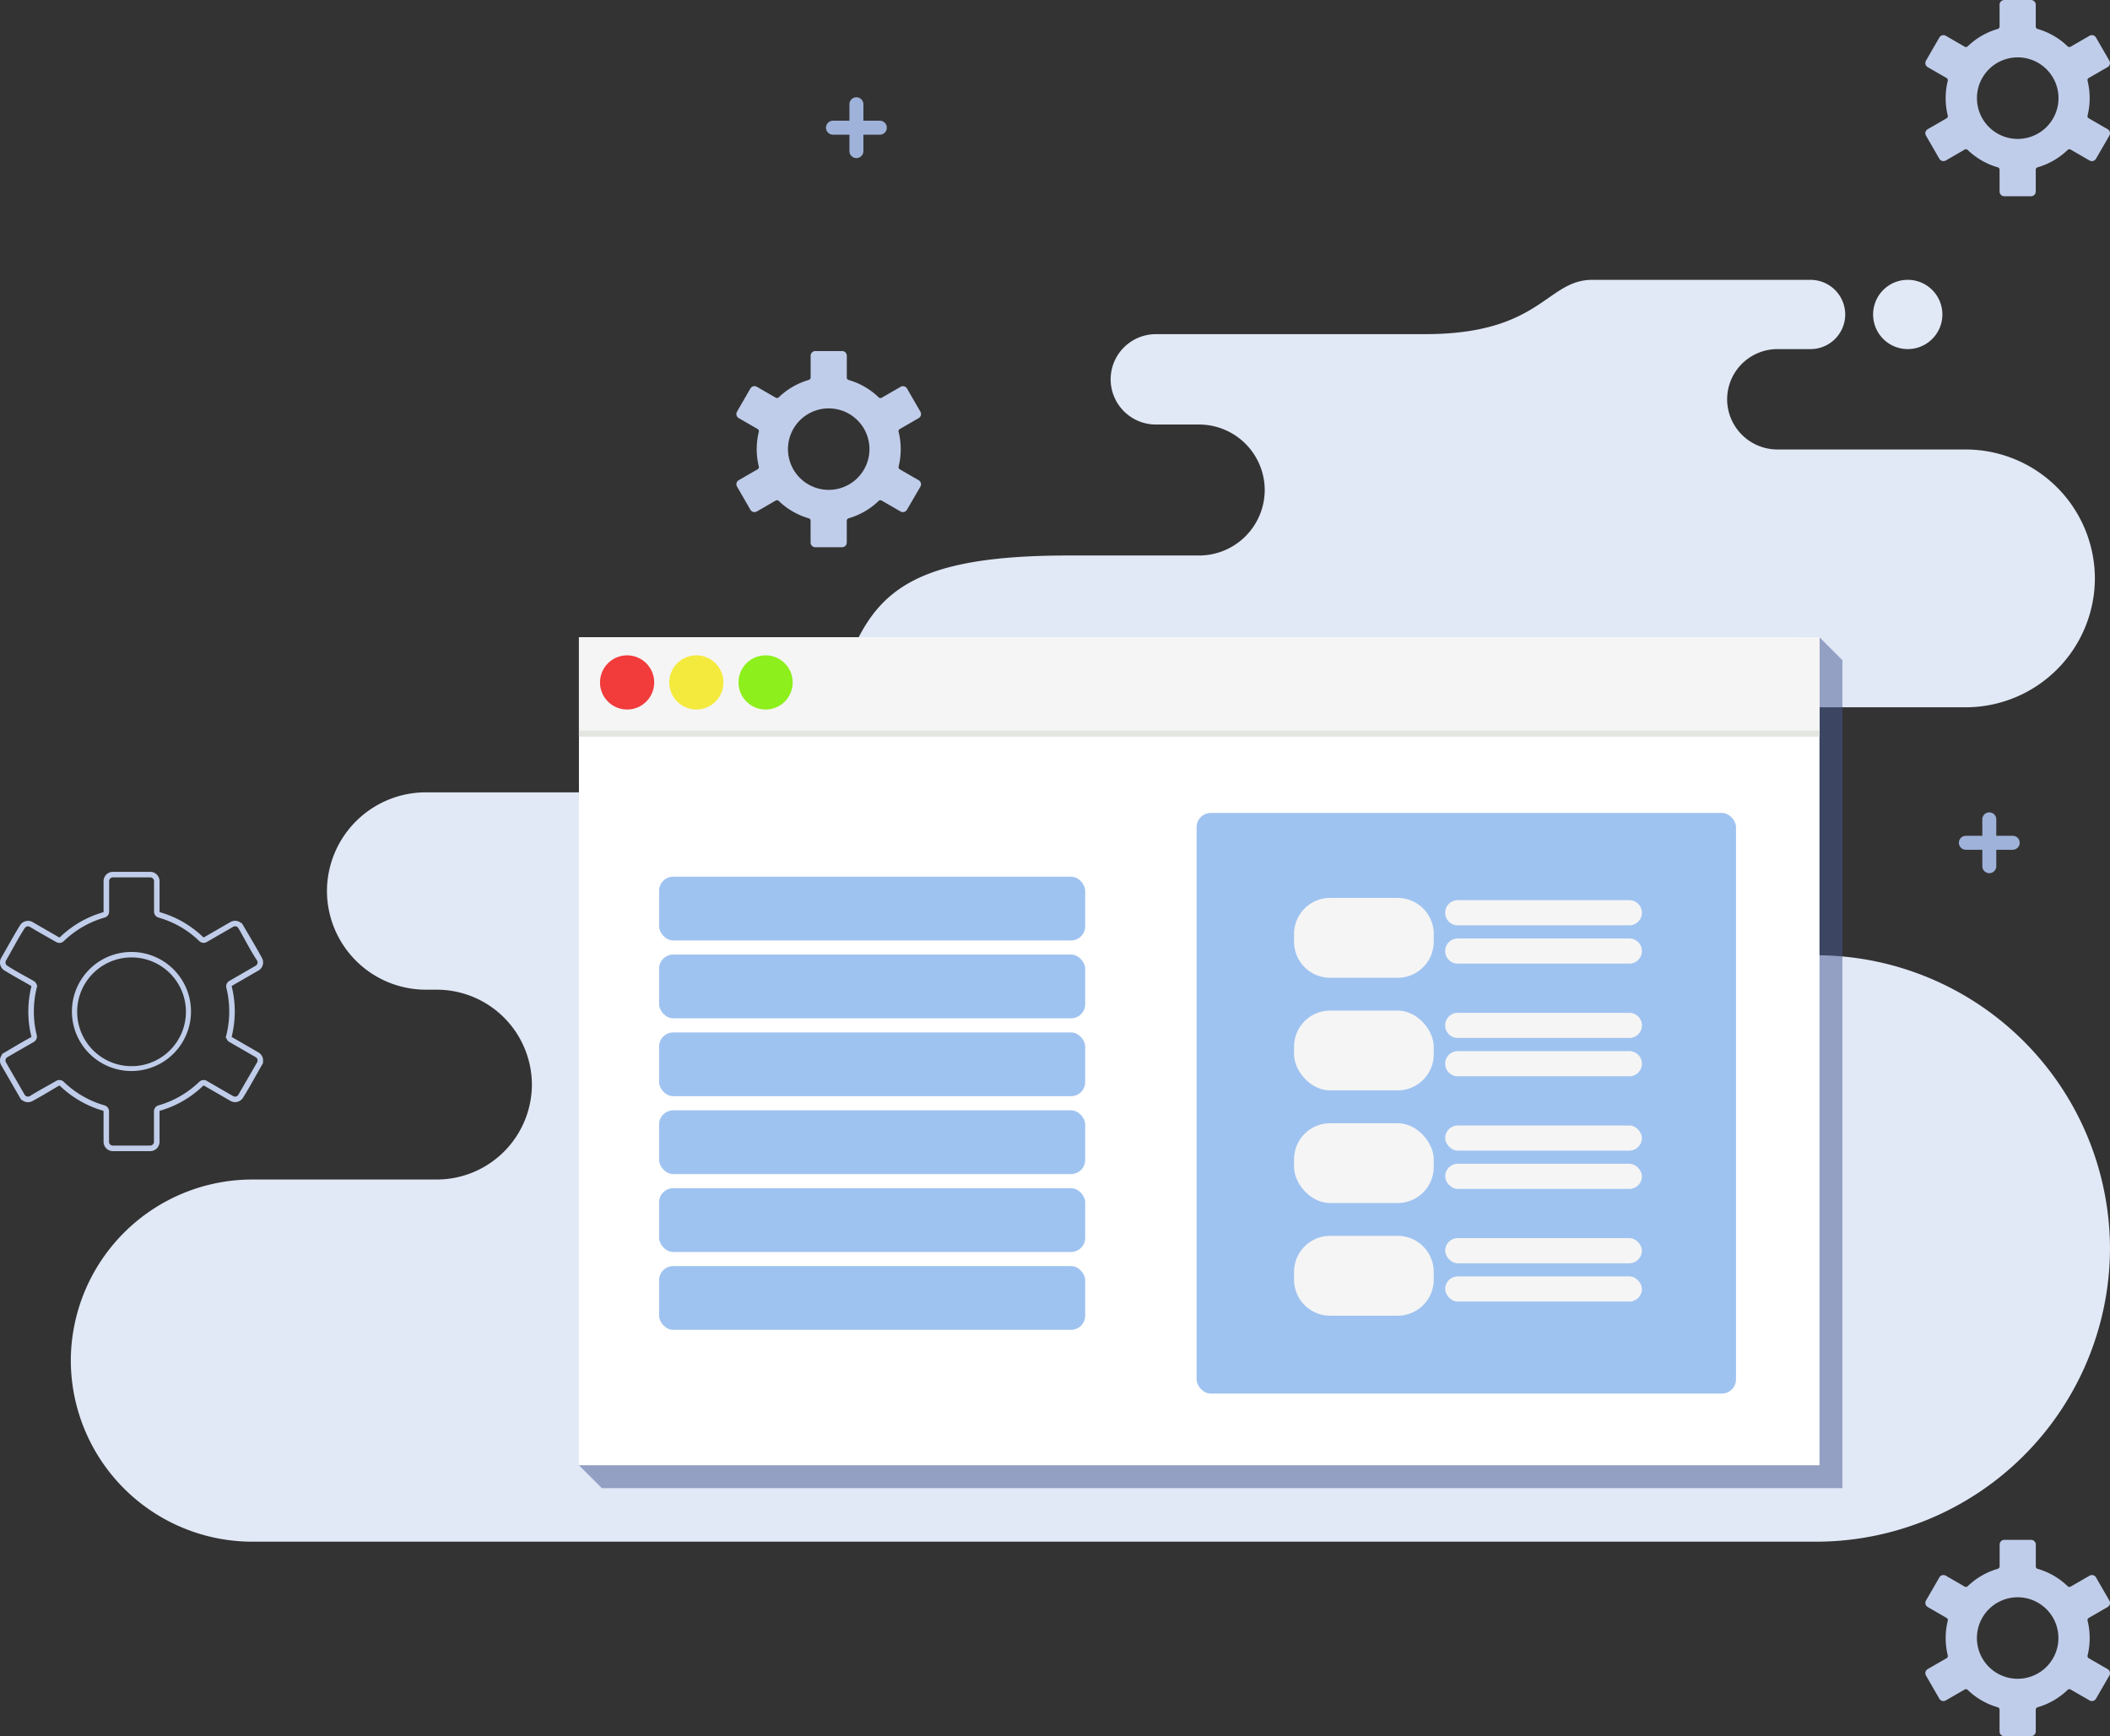 <svg xmlns="http://www.w3.org/2000/svg" width="298" height="245.215" viewBox="0 0 298 245.215"><rect x="0" y="0" width="298" height="245.215" fill="#333333" stroke="none"/><defs><style>.a{fill:#e1e8f6;}.a,.b,.c{fill-rule:evenodd;}.b{fill:#c0cdea;}.c{fill:#9fb2d9;}.d{fill:#475993;opacity:0.5;}.e{fill:#fff;}.f{fill:#f5f5f5;}.g{fill:#e3e5e1;}.h{fill:#f23b3b;}.i{fill:#f4ea3d;}.j{fill:#8def1b;}.k{opacity:0.7;}.l{fill:#76a9e9;}</style></defs><g transform="translate(-373 -756.477)"><path class="a" d="M107.9,168.275H81.763a25.651,25.651,0,0,0-25.577,25.577h0a25.651,25.651,0,0,0,25.577,25.576H302.771a41.537,41.537,0,0,0,41.415-41.415h0A41.537,41.537,0,0,0,302.771,136.6h0a17.563,17.563,0,0,1-17.511-17.512h0a17.562,17.562,0,0,1,17.511-17.511h21.076a18.259,18.259,0,0,0,18.205-18.207h0a18.259,18.259,0,0,0-18.205-18.206H297.2a7.109,7.109,0,0,1-7.087-7.088h0a7.108,7.108,0,0,1,7.087-7.088h4.7a4.906,4.906,0,0,0,4.892-4.892h0a4.907,4.907,0,0,0-4.892-4.892H271.067c-6.492,0-7.215,7.67-23.614,7.67H209.426a6.4,6.4,0,0,0-6.383,6.383h0a6.4,6.4,0,0,0,6.383,6.383h6.13a9.277,9.277,0,0,1,9.25,9.249h0a9.277,9.277,0,0,1-9.25,9.249H197.107c-24.912,0-28.431,6.51-32.794,19.459s-27.023,13.993-27.023,13.993H106.3a13.979,13.979,0,0,0-13.938,13.937h0A13.979,13.979,0,0,0,106.3,141.463h1.6a13.445,13.445,0,0,1,13.406,13.406h0A13.445,13.445,0,0,1,107.9,168.275ZM315.621,50.986a4.892,4.892,0,1,1,4.892-4.892A4.892,4.892,0,0,1,315.621,50.986Z" transform="translate(326.814 754.798)"/><path class="b" d="M108.4,303.026Zm2.991-11.389a5.754,5.754,0,1,1-1.685,4.07,5.736,5.736,0,0,1,1.685-4.07Zm1.242-5.7a10.108,10.108,0,0,0-2.255.96,10.314,10.314,0,0,0-1.979,1.491.353.353,0,0,1-.421.052l-2.674-1.544-.014-.01a.669.669,0,0,0-.891.252l-.011.019-1.88,3.258a.667.667,0,0,0,.242.906l.019.011,2.652,1.532a.353.353,0,0,1,.167.389h0a10.309,10.309,0,0,0-.223,3.694,10,10,0,0,0,.224,1.216.356.356,0,0,1-.187.4l-2.652,1.529h0a.668.668,0,0,0-.307.4.658.658,0,0,0,.065.5l1.892,3.277h0a.662.662,0,0,0,.9.242l.021-.009,2.655-1.534a.352.352,0,0,1,.419.051,10.212,10.212,0,0,0,1.979,1.491,10.1,10.1,0,0,0,2.269.965.355.355,0,0,1,.257.342v3.084a.664.664,0,0,0,.662.661h3.784a.663.663,0,0,0,.662-.661v-3.086a.356.356,0,0,1,.272-.344,10.051,10.051,0,0,0,2.254-.961,10.192,10.192,0,0,0,1.98-1.491.353.353,0,0,1,.438-.04l2.656,1.533a.669.669,0,0,0,.5.065.661.661,0,0,0,.4-.309l.011-.018L128.41,301h0a.663.663,0,0,0,.065-.5.67.67,0,0,0-.306-.4l-2.672-1.542a.352.352,0,0,1-.167-.389h0a10.083,10.083,0,0,0,.223-1.217,10.374,10.374,0,0,0,0-2.48,10.107,10.107,0,0,0-.223-1.215.352.352,0,0,1,.187-.4l2.652-1.532a.665.665,0,0,0,.306-.4.657.657,0,0,0-.065-.5l-.01-.019-1.881-3.259h0a.667.667,0,0,0-.905-.243h0l-2.673,1.544a.353.353,0,0,1-.43-.06,10.2,10.2,0,0,0-1.971-1.484,10.066,10.066,0,0,0-2.269-.964.356.356,0,0,1-.257-.341v-3.084a.661.661,0,0,0-.662-.661h-3.784a.663.663,0,0,0-.662.661v3.084A.354.354,0,0,1,112.631,285.934Z" transform="translate(374.582 524.207)"/><path class="b" d="M55.231,216.461A8.408,8.408,0,1,1,53.4,219.2a8.421,8.421,0,0,1,1.827-2.734Zm3.029-1.108a7.68,7.68,0,1,0,2.922-.578,7.667,7.667,0,0,0-2.922.578Zm-.93-6.193a13.608,13.608,0,0,0-1.551.553,13.761,13.761,0,0,0-1.49.744,13.878,13.878,0,0,0-2.685,2.025.879.879,0,0,1-1.053.127c-1.236-.713-2.536-1.42-3.746-2.163a.519.519,0,0,0-.182-.056.558.558,0,0,0-.207.016.551.551,0,0,0-.189.092.537.537,0,0,0-.136.155c-.9,1.363-1.806,3.125-2.639,4.57a.508.508,0,0,0-.067.194.562.562,0,0,0,.016.213.543.543,0,0,0,.092.189.532.532,0,0,0,.156.137c1.112.735,2.544,1.471,3.723,2.151a.88.88,0,0,1,.427.6l.076.025-.086.348c-.067.273-.127.546-.177.818s-.091.542-.126.831-.06.561-.076.837-.025.553-.025.846.008.577.025.846.042.556.076.838.077.566.126.83.11.545.177.819a.878.878,0,0,1-.455.994l-3.3,1.9v0l-.391.225a.524.524,0,0,0-.156.136.548.548,0,0,0-.092.189.567.567,0,0,0-.016.214.506.506,0,0,0,.067.193l2.441,4.23h0l.2.341a.531.531,0,0,0,.136.155.553.553,0,0,0,.4.108.513.513,0,0,0,.193-.065c1.181-.742,2.514-1.45,3.732-2.153a.882.882,0,0,1,1.049.126l0,0a13.747,13.747,0,0,0,5.764,3.332.88.88,0,0,1,.462.316.889.889,0,0,1,.178.532v4.3a.524.524,0,0,0,.158.376.518.518,0,0,0,.376.158h5.28a.537.537,0,0,0,.2-.04.552.552,0,0,0,.174-.117.563.563,0,0,0,.117-.174.519.519,0,0,0,.04-.2v-4.3a.889.889,0,0,1,.68-.859,13.521,13.521,0,0,0,1.55-.553,13.683,13.683,0,0,0,1.491-.744,13.967,13.967,0,0,0,2.685-2.024.882.882,0,0,1,1.1-.1l3.683,2.126a.529.529,0,0,0,.2.065.573.573,0,0,0,.213-.016.555.555,0,0,0,.189-.093.525.525,0,0,0,.137-.155c.874-1.526,1.763-3.046,2.639-4.571a.519.519,0,0,0,.066-.194.569.569,0,0,0-.016-.212.547.547,0,0,0-.092-.189.479.479,0,0,0-.152-.136l-3.727-2.152a.876.876,0,0,1-.371-.417.858.858,0,0,1-.047-.142l-.1-.02.1-.4c.068-.273.127-.546.177-.818s.091-.542.126-.831.061-.561.077-.838.025-.552.025-.846-.009-.575-.025-.845-.042-.556-.076-.837-.078-.571-.126-.833-.109-.545-.177-.816a.878.878,0,0,1,.452-.994l3.69-2.131a.488.488,0,0,0,.154-.136.52.52,0,0,0,.092-.189.567.567,0,0,0,.016-.211.525.525,0,0,0-.066-.195c-.9-1.34-1.8-3.13-2.639-4.571a.538.538,0,0,0-.137-.155.553.553,0,0,0-.189-.092.56.56,0,0,0-.212-.016.53.53,0,0,0-.2.067l-3.728,2.152a.873.873,0,0,1-.559.112.886.886,0,0,1-.5-.249,13.814,13.814,0,0,0-2.675-2.014A13.718,13.718,0,0,0,65,209.15a.882.882,0,0,1-.64-.85l0-4.3a.517.517,0,0,0-.04-.2.539.539,0,0,0-.118-.173.529.529,0,0,0-.173-.118.537.537,0,0,0-.2-.039h-5.28a.533.533,0,0,0-.2.039.557.557,0,0,0-.174.117.537.537,0,0,0-.157.376v4.3a.884.884,0,0,1-.679.859ZM55.474,209a14.405,14.405,0,0,0-1.574.787,14.555,14.555,0,0,0-2.835,2.137.094.094,0,0,1-.059.027.1.1,0,0,1-.064-.012q-1.881-1.085-3.761-2.171a1.291,1.291,0,0,0-.471-.148,1.322,1.322,0,0,0-.955.263,1.291,1.291,0,0,0-.338.384c-.908,1.471-1.771,3.065-2.64,4.569a1.311,1.311,0,0,0-.164.487,1.329,1.329,0,0,0,.035.512,1.31,1.31,0,0,0,.61.8c1.2.74,2.5,1.443,3.726,2.151a.1.1,0,0,1,.042.048.106.106,0,0,1,.006.065l-.086.348,0,0c-.038.169-.072.341-.1.515-.055.3-.1.591-.135.879s-.061.58-.079.883-.028.6-.028.892.01.588.028.892.045.6.079.884.081.58.135.879.118.585.186.864a.1.1,0,0,1-.007.068.1.1,0,0,1-.046.05c-1.369.732-2.759,1.592-4.113,2.374l.048.06-.041.052a1.329,1.329,0,0,0-.261.972,1.3,1.3,0,0,0,.164.486l2.837,4.912.052-.031a1.122,1.122,0,0,0,.088.073,1.317,1.317,0,0,0,.97.26,1.3,1.3,0,0,0,.473-.156c1.241-.658,2.518-1.454,3.743-2.161a.111.111,0,0,1,.062-.011.113.113,0,0,1,.062.028A14.532,14.532,0,0,0,53.9,235.04a14.257,14.257,0,0,0,1.585.792,14.493,14.493,0,0,0,1.669.592.106.106,0,0,1,.055.036.1.1,0,0,1,.021.063v4.3a1.318,1.318,0,0,0,1.313,1.313h5.28a1.286,1.286,0,0,0,.5-.1,1.334,1.334,0,0,0,.427-.285,1.315,1.315,0,0,0,.385-.927v-4.3a.108.108,0,0,1,.021-.065.1.1,0,0,1,.059-.035l.017-.007a14.5,14.5,0,0,0,1.659-.588A14.6,14.6,0,0,0,71.3,232.9a.1.1,0,0,1,.061-.028.1.1,0,0,1,.067.017l3.726,2.151a1.3,1.3,0,0,0,.484.163,1.32,1.32,0,0,0,.972-.26,1.306,1.306,0,0,0,.331-.373c.979-1.574,1.9-3.3,2.837-4.915l-.05-.03c.009-.041.016-.083.021-.125a1.335,1.335,0,0,0-.033-.51,1.314,1.314,0,0,0-.228-.46,1.284,1.284,0,0,0-.383-.338l-3.727-2.151a.105.105,0,0,1-.048-.115l.1-.394h-.005c.033-.153.064-.31.093-.467.054-.3.1-.592.135-.88s.062-.581.08-.884.028-.6.028-.892-.009-.587-.028-.891-.045-.6-.08-.886-.079-.578-.135-.879-.116-.583-.186-.861a.107.107,0,0,1,.008-.069.1.1,0,0,1,.047-.049l3.722-2.149a1.272,1.272,0,0,0,.383-.338,1.309,1.309,0,0,0,.26-.969,1.308,1.308,0,0,0-.157-.475c-.887-1.644-1.9-3.3-2.843-4.925l-.053.032c-.028-.026-.057-.05-.087-.074a1.319,1.319,0,0,0-.971-.26,1.294,1.294,0,0,0-.484.161l-.276.158v0l-3.456,1.995a.1.1,0,0,1-.067.013.1.1,0,0,1-.059-.028l-.009-.01a14.7,14.7,0,0,0-1.349-1.149,14.461,14.461,0,0,0-4.729-2.36.1.1,0,0,1-.054-.036.094.094,0,0,1-.022-.064V204a1.305,1.305,0,0,0-.387-.927,1.336,1.336,0,0,0-.425-.285,1.3,1.3,0,0,0-.5-.1h-5.28a1.307,1.307,0,0,0-.5.1,1.359,1.359,0,0,0-.426.285,1.308,1.308,0,0,0-.386.927v4.3a.121.121,0,0,1-.021.067.114.114,0,0,1-.058.035l-.017.006A14.509,14.509,0,0,0,55.474,209Z" transform="translate(330.396 676.928)"/><path class="b" d="M341.44,114.4Zm2.991-11.389a5.755,5.755,0,1,1-1.685,4.069,5.736,5.736,0,0,1,1.685-4.069Zm1.243-5.7a10.1,10.1,0,0,0-2.256.961,10.235,10.235,0,0,0-1.978,1.491.351.351,0,0,1-.421.052l-2.674-1.543-.014-.01a.664.664,0,0,0-.488-.054.649.649,0,0,0-.4.307l-.011.017-1.881,3.259a.667.667,0,0,0,.243.906l.018.011,2.653,1.531a.353.353,0,0,1,.166.389h0a10.271,10.271,0,0,0,0,4.911.355.355,0,0,1-.186.4l-2.652,1.53h0a.667.667,0,0,0-.243.906l1.892,3.277h0a.663.663,0,0,0,.9.243l.021-.01,2.655-1.534a.353.353,0,0,1,.419.052,10.149,10.149,0,0,0,4.248,2.456.354.354,0,0,1,.258.339v3.085a.663.663,0,0,0,.661.661h3.785a.661.661,0,0,0,.466-.195.653.653,0,0,0,.2-.467v-3.085a.353.353,0,0,1,.271-.343,10.16,10.16,0,0,0,2.255-.961,10.276,10.276,0,0,0,1.979-1.491.353.353,0,0,1,.438-.041l2.656,1.533a.663.663,0,0,0,.905-.243l.011-.018,1.883-3.259h0a.662.662,0,0,0,.066-.5.67.67,0,0,0-.307-.4l-2.672-1.542a.355.355,0,0,1-.167-.39h0a9.637,9.637,0,0,0,.222-1.216,10.144,10.144,0,0,0,0-2.48,9.553,9.553,0,0,0-.222-1.216.353.353,0,0,1,.187-.4l2.652-1.531a.665.665,0,0,0,.241-.905l-.01-.02-1.881-3.258h0a.649.649,0,0,0-.4-.307.66.66,0,0,0-.5.063h0l-2.675,1.543a.352.352,0,0,1-.428-.059,10.221,10.221,0,0,0-1.972-1.484,10.049,10.049,0,0,0-2.27-.964.355.355,0,0,1-.256-.34V93.875a.667.667,0,0,0-.661-.661h-3.785a.664.664,0,0,0-.661.661V96.96A.353.353,0,0,1,345.675,97.3Z" transform="translate(309.459 880.754)"/><path class="b" d="M665.854,241.06Zm2.991-11.39a5.759,5.759,0,1,1-1.683,4.069,5.74,5.74,0,0,1,1.683-4.069Zm1.242-5.7a10.1,10.1,0,0,0-2.254.961,10.214,10.214,0,0,0-1.979,1.491.354.354,0,0,1-.422.051l-2.673-1.543-.014-.009a.67.67,0,0,0-.891.252l-.012.018-1.879,3.258a.663.663,0,0,0,.243.906l.016.012,2.653,1.53a.356.356,0,0,1,.167.39h0a10.256,10.256,0,0,0-.225,1.216,10.61,10.61,0,0,0,0,2.479,10.306,10.306,0,0,0,.225,1.216.354.354,0,0,1-.188.4l-2.649,1.529h0a.675.675,0,0,0-.31.4.665.665,0,0,0,.067.5l1.891,3.276h0a.668.668,0,0,0,.905.244l.02-.011,2.655-1.534a.355.355,0,0,1,.42.052,10.2,10.2,0,0,0,1.979,1.491,10.086,10.086,0,0,0,2.269.964.356.356,0,0,1,.257.341v3.084a.666.666,0,0,0,.662.661h3.785a.667.667,0,0,0,.662-.661v-3.084a.354.354,0,0,1,.271-.345,10.115,10.115,0,0,0,2.256-.96,10.3,10.3,0,0,0,1.979-1.491.353.353,0,0,1,.439-.041l2.654,1.534a.667.667,0,0,0,.905-.244l.012-.018,1.88-3.259h0a.657.657,0,0,0,.065-.5.666.666,0,0,0-.306-.4l-2.672-1.542a.351.351,0,0,1-.167-.39h0a10.322,10.322,0,0,0,.223-1.215,10.383,10.383,0,0,0,0-2.48,10.272,10.272,0,0,0-.223-1.216.353.353,0,0,1,.186-.4l2.653-1.531a.667.667,0,0,0,.241-.9l-.011-.02-1.88-3.259h0a.671.671,0,0,0-.907-.244h0l-2.673,1.543a.352.352,0,0,1-.429-.058,10.14,10.14,0,0,0-4.242-2.449.353.353,0,0,1-.255-.34v-3.084a.667.667,0,0,0-.662-.661h-3.785a.666.666,0,0,0-.662.661v3.084A.352.352,0,0,1,670.087,223.966Z" transform="translate(-14.953 536.6)"/><path class="c" d="M694.495,270.3a.986.986,0,1,0-1.972,0v2.322H690.2a.987.987,0,0,0,0,1.974h2.322v2.32a.986.986,0,1,0,1.972,0v-2.32h2.32a.987.987,0,1,0,0-1.974h-2.32Z" transform="translate(-39.555 601.904)"/><path class="c" d="M694.495,270.3a.986.986,0,1,0-1.972,0v2.322H690.2a.987.987,0,0,0,0,1.974h2.322v2.32a.986.986,0,1,0,1.972,0v-2.32h2.32a.987.987,0,1,0,0-1.974h-2.32Z" transform="translate(-199.555 500.904)"/><g transform="translate(382.105 786.606)"><path class="d" d="M251.1,180.061H75.9l-3.237-3.237L75.9,63.116l171.967-3.237,3.237,3.237Z" transform="translate(0 0)"/><rect class="e" width="175.204" height="116.945" transform="translate(72.659 59.879)"/><rect class="f" width="175.204" height="14.033" transform="translate(72.659 59.879)"/><rect class="g" width="175.204" height="0.851" transform="translate(72.659 73.062)"/><circle class="h" cx="3.827" cy="3.827" r="3.827" transform="translate(74.859 69.103) rotate(-76.718)"/><circle class="i" cx="3.827" cy="3.827" r="3.827" transform="translate(84.21 64.268) rotate(-23.425)"/><circle class="j" cx="3.827" cy="3.827" r="3.827" transform="translate(93.621 66.58) rotate(-48.415)"/><g class="k"><rect class="l" width="60.182" height="9.006" rx="2" transform="translate(83.978 93.694)"/><rect class="l" width="60.182" height="9.006" rx="2" transform="translate(83.978 126.694)"/><rect class="l" width="60.182" height="9.006" rx="2" transform="translate(83.978 104.694)"/><rect class="l" width="60.182" height="9.006" rx="2" transform="translate(83.978 137.694)"/><rect class="l" width="60.182" height="9.006" rx="2" transform="translate(83.978 115.694)"/><rect class="l" width="60.182" height="9.006" rx="2" transform="translate(83.978 148.694)"/><rect class="l" width="76.182" height="82.006" rx="2" transform="translate(159.894 84.694)"/></g><rect class="f" width="27.785" height="3.553" rx="1.776" transform="translate(195.001 144.743)"/><rect class="f" width="27.785" height="3.553" rx="1.776" transform="translate(195.001 150.152)"/><path class="f" d="M5.09,0h9.545a5.091,5.091,0,0,1,5.091,5.091V6.185a5.09,5.09,0,0,1-5.09,5.09H5.091A5.091,5.091,0,0,1,0,6.185V5.09A5.09,5.09,0,0,1,5.09,0Z" transform="translate(173.657 144.425)"/><rect class="f" width="27.785" height="3.553" rx="1.776" transform="translate(195.001 128.833)"/><rect class="f" width="27.785" height="3.553" rx="1.776" transform="translate(195.001 134.242)"/><rect class="f" width="19.726" height="11.275" rx="5.091" transform="translate(173.657 128.515)"/><path class="f" d="M1.776,0H26.009a1.776,1.776,0,0,1,1.776,1.776v0a1.776,1.776,0,0,1-1.776,1.776H1.776A1.776,1.776,0,0,1,0,1.776v0A1.776,1.776,0,0,1,1.776,0Z" transform="translate(195.001 112.923)"/><path class="f" d="M1.777,0H26.009a1.776,1.776,0,0,1,1.776,1.776v0a1.776,1.776,0,0,1-1.776,1.776H1.776A1.776,1.776,0,0,1,0,1.777v0A1.777,1.777,0,0,1,1.777,0Z" transform="translate(195.001 118.332)"/><rect class="f" width="19.726" height="11.275" rx="5.091" transform="translate(173.657 112.605)"/><path class="f" d="M1.777,0H26.009a1.776,1.776,0,0,1,1.776,1.776v0a1.776,1.776,0,0,1-1.776,1.776H1.776A1.776,1.776,0,0,1,0,1.777v0A1.777,1.777,0,0,1,1.777,0Z" transform="translate(195.001 97.013)"/><path class="f" d="M1.777,0H26.009a1.776,1.776,0,0,1,1.776,1.776v0a1.777,1.777,0,0,1-1.777,1.777H1.776A1.776,1.776,0,0,1,0,1.777v0A1.777,1.777,0,0,1,1.777,0Z" transform="translate(195.001 102.422)"/><path class="f" d="M5.091,0h9.545a5.091,5.091,0,0,1,5.091,5.091V6.185a5.09,5.09,0,0,1-5.09,5.09H5.091A5.091,5.091,0,0,1,0,6.185V5.091A5.091,5.091,0,0,1,5.091,0Z" transform="translate(173.657 96.694)"/></g></g></svg>